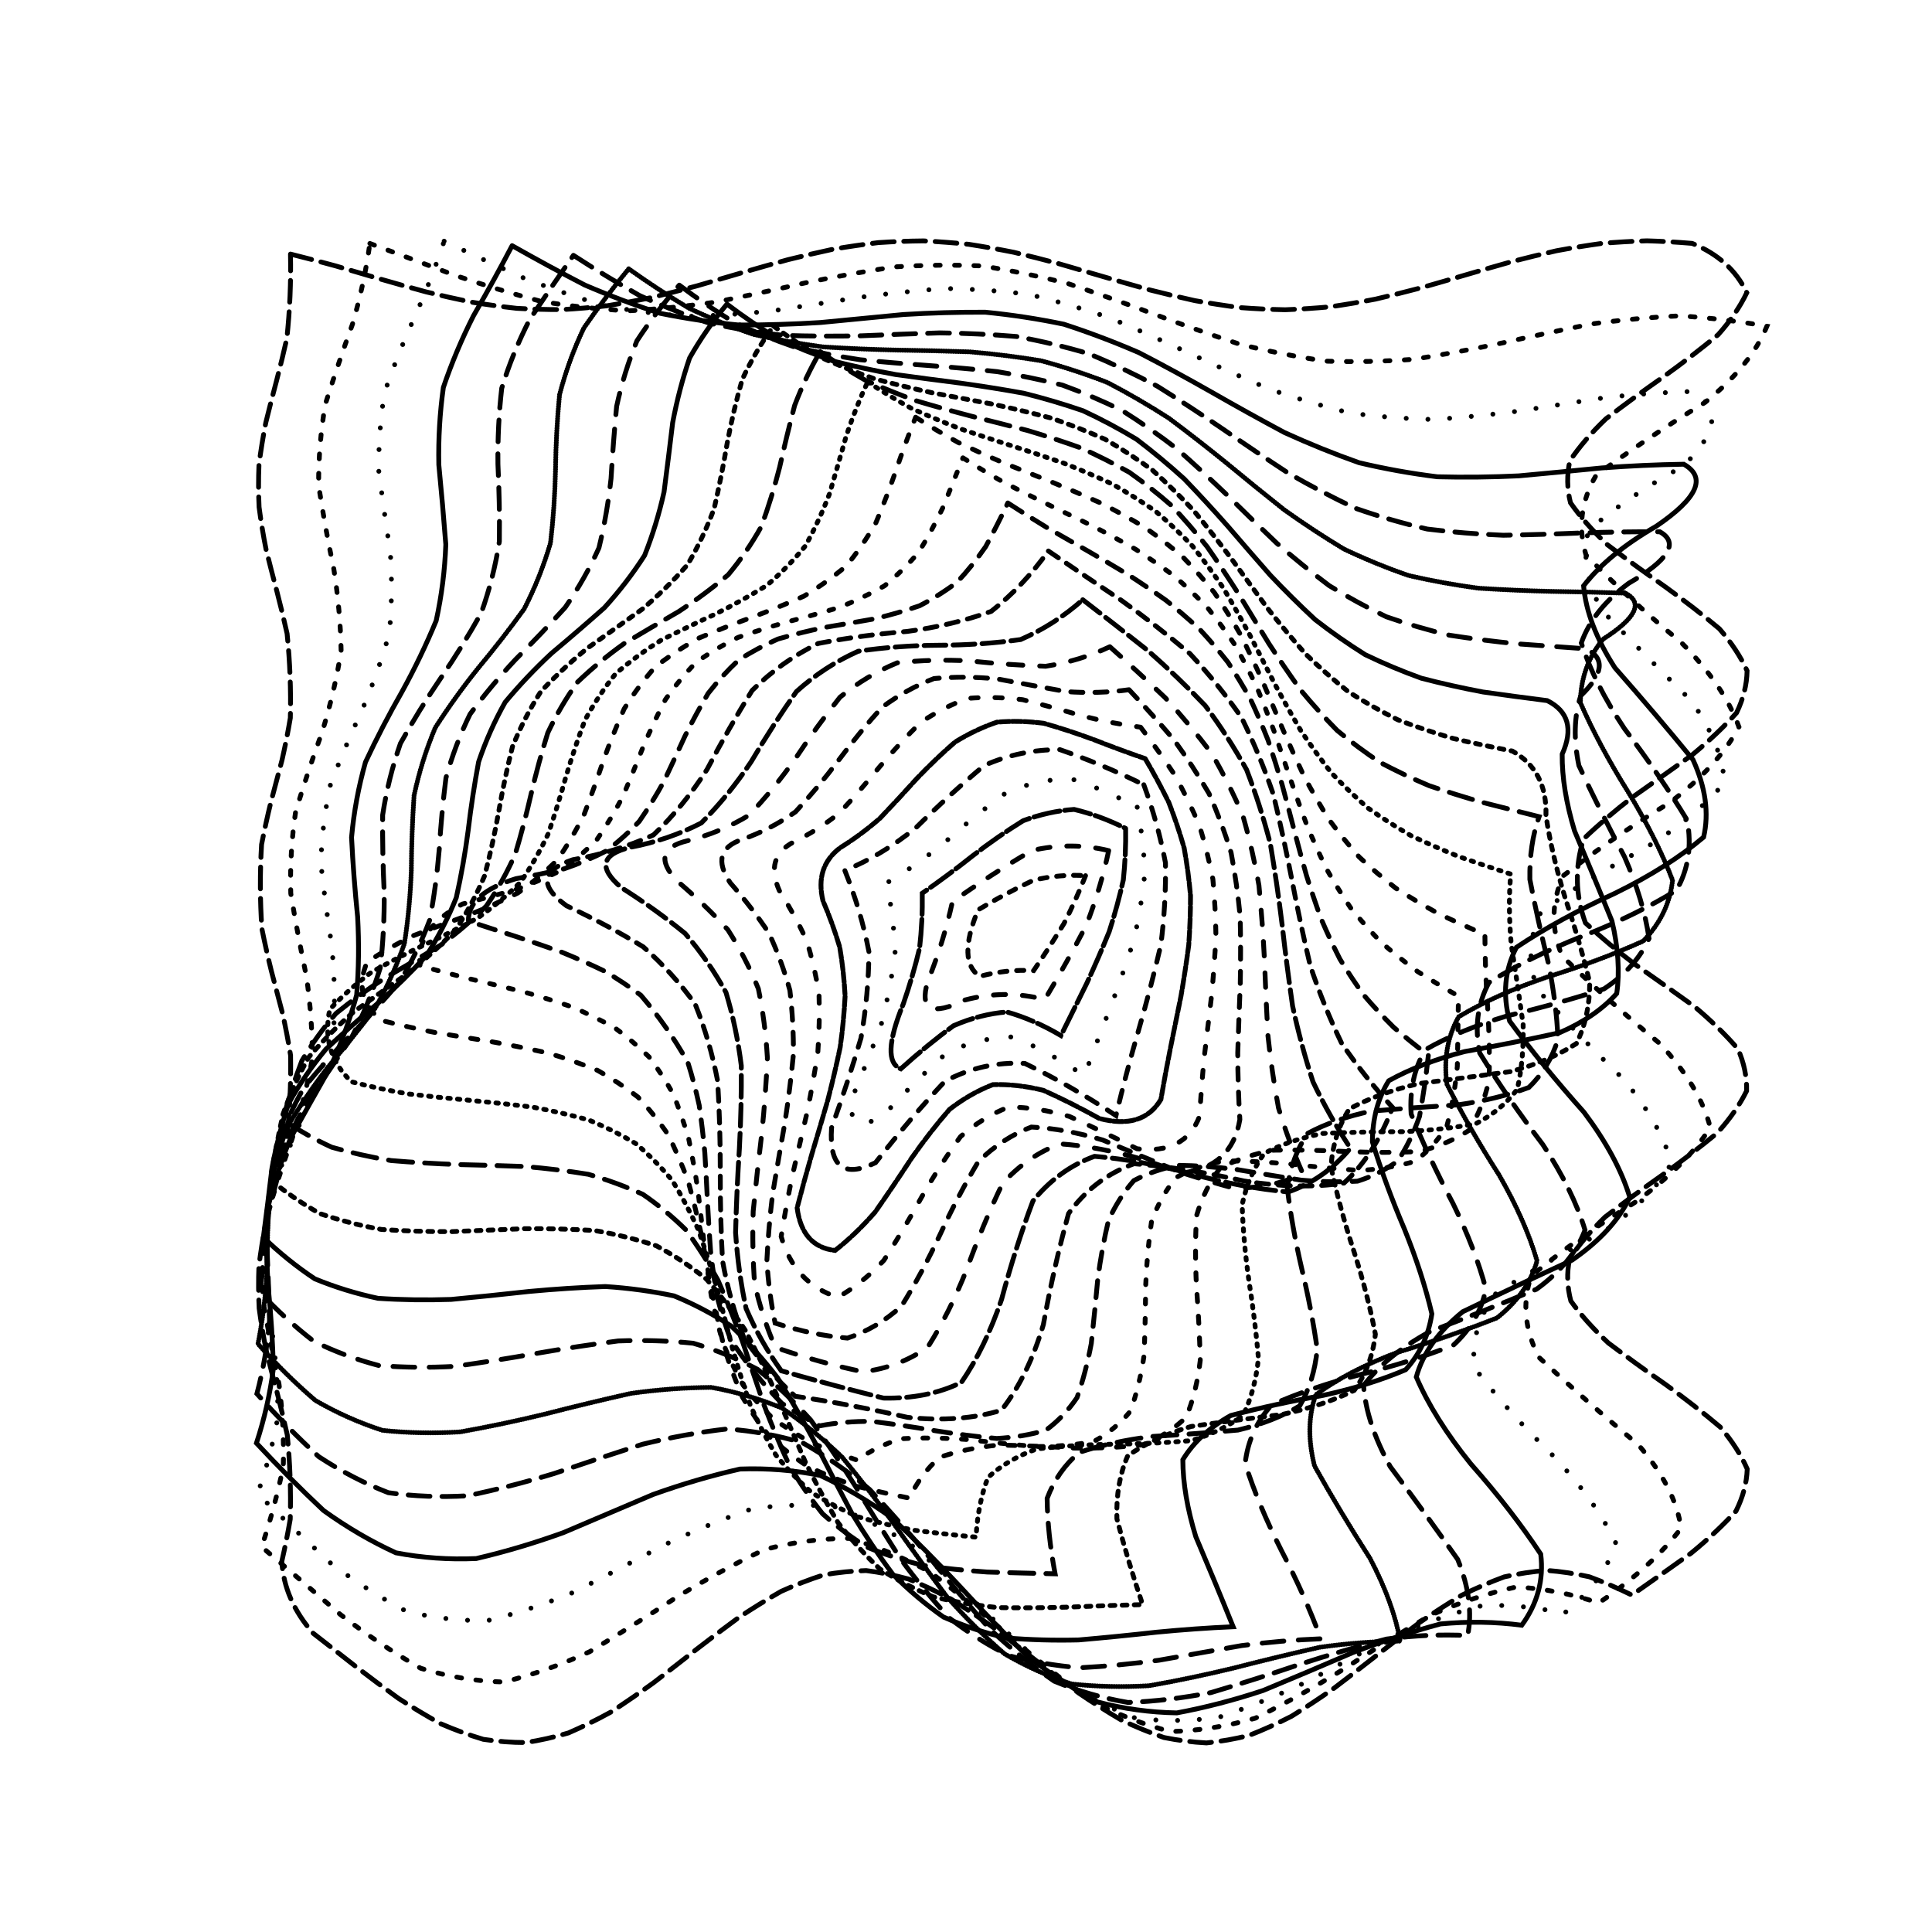 <svg xmlns="http://www.w3.org/2000/svg" version="1.1" xmlns:xlink="http://www.w3.org/1999/xlink" xmlns:svgjs="http://svgjs.dev/svgjs" viewBox="0 0 800 800"><defs><linearGradient x1="50%" y1="0%" x2="50%" y2="100%" id="ccchaos-grad"><stop stop-color="hsl(173.4, 100%, 42%)" stop-opacity="1" offset="0%"></stop><stop stop-color="hsl(173.4, 10%, 42%)" stop-opacity="1" offset="100%"></stop></linearGradient></defs><g stroke-width="2" stroke="url(#ccchaos-grad)" fill="none" stroke-linecap="round"><path d="M120.28 105.21Q129.64 107.54 139.01 110.12 148.37 112.85 157.73 115.62 167.09 118.32 176.45 120.87 185.81 123.16 195.17 125.1 204.54 126.62 213.9 127.67 223.26 128.2 232.62 128.2 241.98 127.67 251.34 126.62 260.7 125.09 270.06 123.15 279.43 120.86 288.79 118.32 298.15 115.61 307.51 112.84 316.87 110.12 326.23 107.54 335.59 105.2 344.96 103.19 354.32 101.6 363.68 100.46 373.04 99.84 382.4 99.75 391.76 100.2 401.12 101.16 410.48 102.61 419.85 104.48 429.21 106.72 438.57 109.23 447.93 111.91 457.29 114.68 466.65 117.42 476.01 120.03 485.38 122.42 494.74 124.48 504.1 126.16 513.46 127.37 522.82 128.08 532.18 128.26 541.54 127.91 550.9 127.03 560.27 125.66 569.63 123.85 578.99 121.67 588.35 119.2 597.71 116.54 607.07 113.78 616.43 111.03 625.79 108.39 635.16 105.96 644.52 103.83 653.88 102.09 663.24 100.79 672.6 99.99 681.96 99.72 691.32 99.99 700.69 100.78 716.72 107.29 723.31 121.2 719.18 129.9 711.44 138.6 700.95 147.3 688.83 155.99 676.4 164.69 665.01 173.39 655.9 182.09 650.06 190.79 648.12 199.49 650.3 208.18 656.34 216.88 665.61 225.58 677.09 234.28 689.54 242.98 701.6 251.68 711.97 260.37 719.52 269.07 723.43 277.77 723.27 286.47 719.07 295.17 711.27 303.87 700.73 312.56 688.59 321.26 676.17 329.96 664.82 338.66 655.76 347.36 650.18 364.75 656.49 382.15 665.81 390.85 677.32 399.55 689.77 408.24 701.81 416.94 712.14 425.64 719.63 434.34 723.46 443.04 723.23 451.74 718.95 460.43 711.1 469.13 700.52 477.83 688.36 486.53 675.95 495.23 664.63 503.93 655.62 512.62 649.92 521.32 648.13 530.02 650.46 538.72 656.64 547.42 666.01 556.12 677.55 564.81 690 573.51 702.03 582.21 712.31 590.91 719.73 599.61 723.49 608.3 723.18 617 718.84 625.7 710.92 634.4 700.3 643.1 688.13 651.8 675.72 660.49 666.92 656.14 658.11 652.92 649.3 650.93 640.49 650.27 631.69 650.95 622.88 652.95 614.07 656.19 605.27 660.56 596.46 665.88 587.65 671.96 578.84 678.57 570.04 685.45 561.23 692.36 552.42 699.03 543.61 705.21 534.81 710.66 526 715.18 517.19 718.61 508.39 720.81 499.58 721.7 490.77 721.25 481.96 719.47 473.16 716.43 464.35 712.24 455.54 707.07 446.74 701.1 437.93 694.57 429.12 687.71 420.31 680.79 411.51 674.06 402.7 667.79 393.89 662.19 385.09 657.5 376.28 653.87 367.47 651.46 358.66 650.34 349.86 650.57 341.05 652.13 332.24 654.96 323.43 658.96 314.63 663.98 305.82 669.83 297.01 676.29 288.21 683.11 279.4 690.04 270.59 696.81 261.78 703.18 252.98 708.91 244.17 713.77 235.36 717.58 226.56 720.21 217.75 721.55 208.94 721.55 200.13 720.22 191.33 717.59 182.52 713.78 173.71 708.92 164.91 703.2 156.1 696.83 147.29 690.05 138.48 683.12 129.68 676.3 117.63 662.56 116.69 646.54 118.69 637.8 120.18 629.07 120.67 611.61 118.95 594.15 117.01 585.42 114.75 576.69 112.41 567.96 110.23 559.22 108.47 550.49 107.31 541.76 106.87 533.03 107.21 524.3 108.28 515.57 109.97 506.84 112.1 498.11 114.44 489.37 116.73 480.64 118.72 471.91 120.62 454.45 120.32 436.99 118.92 428.26 116.97 419.53 114.71 410.79 112.36 402.06 110.2 393.33 108.44 384.6 107.26 367.14 108.31 349.68 110.01 340.95 112.15 332.21 114.48 323.48 116.77 314.75 118.75 306.02 120.22 297.29 120.66 279.83 118.88 262.37 116.93 253.63 114.66 244.9 112.32 236.17 110.16 227.44 108.41 218.71 107.28 209.98 106.87 201.25 107.23 192.52 108.33 183.79 110.05 175.05 112.19 166.32 114.53 157.59 116.81 148.86 118.78 140.13 120.64 122.67 120.28 105.21" stroke-dasharray="9 4" transform="rotate(0, 400, 400)" opacity="0.05"></path><path d="M132.69 118.95Q150.8 124.25 168.9 129.66 187.01 134.42 205.12 137.88 223.23 139.56 241.34 139.24 259.44 136.94 277.55 133 295.66 127.96 313.77 122.5 331.88 117.39 349.99 113.33 368.09 110.88 386.2 110.37 404.31 111.89 422.42 115.21 440.53 119.88 458.63 125.26 476.74 130.6 494.85 135.17 512.96 138.33 531.07 139.66 549.18 138.96 567.28 136.33 585.39 132.14 603.5 126.96 621.61 121.51 639.72 116.55 657.82 112.74 675.93 110.63 694.04 110.5 712.15 112.37 706.7 129.01 688.84 145.64 665.55 162.27 645.96 178.91 637.75 195.54 644.12 212.17 662.59 228.81 685.92 245.44 704.97 262.08 712.28 278.71 704.98 295.34 685.94 311.98 662.61 328.61 644.13 345.24 637.75 361.88 645.95 378.51 665.53 395.14 688.82 411.78 706.7 428.41 712.15 445.04 703.05 461.68 682.96 478.31 659.75 494.95 642.51 511.58 638 528.21 647.98 544.85 668.54 561.48 691.63 578.11 708.21 594.75 711.77 611.38 700.93 628.01 679.93 644.65 662.62 640.15 645.31 640.46 628 645.54 610.69 654.68 593.38 666.62 576.07 679.72 558.76 692.17 541.45 702.25 524.14 708.56 506.83 710.25 489.52 707.07 472.21 699.46 454.9 688.48 437.59 675.64 420.28 662.7 402.97 651.47 385.66 643.48 368.35 639.84 351.04 641.05 333.73 646.95 316.42 656.71 299.11 669 281.8 682.12 264.49 694.25 247.18 703.72 229.88 709.24 212.57 710.02 195.26 705.98 177.95 697.66 160.64 686.21 143.33 673.21 126.02 660.46 130.36 643.54 132.61 626.62 131.87 609.69 128.44 592.77 123.66 575.85 119.4 558.93 117.34 542.01 118.27 525.08 121.84 508.16 126.64 491.24 130.8 474.32 132.69 457.39 131.56 440.47 127.86 423.55 123.04 406.63 118.98 389.71 117.28 372.78 118.6 355.86 122.43 338.94 127.26 322.02 131.2 305.09 132.71 288.17 131.2 271.25 127.26 254.33 122.43 237.41 118.6 220.48 117.28 203.56 118.98 186.64 123.04 169.72 127.86 152.79 131.56 135.87 132.69 118.95" stroke-dasharray="2 6" transform="rotate(4.04, 400, 400)" opacity="0.09"></path><path d="M143.87 133.22Q161.21 138.6 178.55 143.66 195.89 147.74 213.23 150.32 230.57 151.08 247.91 149.92 265.25 146.99 282.6 142.66 299.94 137.48 317.28 132.11 334.62 127.23 351.96 123.47 369.3 121.31 386.64 121.01 403.98 122.62 421.32 125.94 438.66 130.53 456 135.82 473.34 141.13 490.68 145.79 508.02 149.2 525.36 150.93 542.7 150.76 560.04 148.71 577.38 145.04 594.73 140.22 612.07 134.86 629.41 129.65 646.75 125.24 664.09 122.21 683.59 129.2 664.87 153.38 643.67 169.28 629.82 185.19 628.34 201.1 639.77 217.01 659.97 232.92 681.62 248.83 696.89 264.73 700.26 280.64 690.5 296.55 671.14 312.46 649.2 328.37 632.61 344.28 627.39 360.19 635.41 376.09 653.78 392 675.85 407.91 693.63 423.82 700.68 439.73 694.45 455.64 677.2 471.54 655.17 487.45 636.33 503.36 627.51 519.27 631.9 535.18 647.9 551.09 669.73 567 689.49 582.9 700.01 598.81 697.5 614.72 682.86 630.63 665.91 629.16 648.95 632.13 632 639.15 615.04 649.33 598.08 661.38 581.13 673.77 564.17 684.91 547.21 693.38 530.26 698.12 513.3 698.51 496.35 694.51 479.39 686.63 462.43 675.86 445.48 663.59 428.52 651.36 411.57 640.74 394.61 633.09 377.65 629.36 360.7 630.05 343.74 635.06 326.79 643.75 309.83 655.01 292.87 667.42 275.92 679.4 258.96 689.41 242.01 696.19 225.05 698.87 208.09 697.11 191.14 691.14 174.18 681.71 157.22 670.02 140.27 657.57 143.58 641.19 144.15 624.8 141.77 608.41 137.29 592.03 132.35 575.64 128.72 559.26 127.73 542.87 129.73 526.48 134 510.1 138.99 493.71 142.89 477.33 144.3 460.94 142.71 444.55 138.68 428.17 133.68 411.78 129.52 395.39 127.7 379.01 128.89 362.62 132.64 346.24 137.61 329.85 142 313.46 144.21 297.08 143.45 280.69 139.99 264.31 135.08 247.92 130.51 231.53 127.92 215.15 128.25 198.76 131.39 182.37 136.19 165.99 140.92 149.6 143.87 133.22" stroke-dasharray="0 9" transform="rotate(8.08, 400, 400)" opacity="0.13"></path><path d="M153.62 147.83Q170.06 153 186.51 157.47 202.95 160.71 219.39 162.35 235.84 162.19 252.28 160.25 268.73 156.76 285.17 152.13 301.62 146.9 318.06 141.68 334.51 137.08 350.95 133.64 367.4 131.76 383.84 131.67 400.29 133.37 416.73 136.66 433.18 141.16 449.62 146.35 466.06 151.61 482.51 156.33 498.95 159.96 515.4 162.07 531.84 162.42 548.29 160.96 564.73 157.87 581.18 153.51 597.62 148.38 614.07 143.09 630.51 138.26 646.96 134.45 662.72 139.42 641.21 161.95 624.31 177.17 616.98 192.39 621.64 207.61 636.76 222.83 657.29 238.05 676.38 253.27 687.68 268.49 687.42 283.71 675.69 298.94 656.39 314.16 635.96 329.38 621.21 344.6 617.05 359.82 624.87 375.04 642.07 390.26 662.91 405.48 680.44 420.7 688.83 435.92 685.27 451.14 670.96 466.36 650.66 481.58 631.14 496.8 618.9 512.02 618.03 527.24 628.81 542.46 647.65 557.68 668.28 572.9 683.81 588.13 689.07 603.35 682.31 618.57 665.8 619.9 649.3 625.11 632.8 633.58 616.3 644.32 599.79 656.08 583.29 667.47 566.79 677.17 550.29 684.05 533.78 687.29 517.28 686.52 500.78 681.82 484.28 673.75 467.77 663.26 451.27 651.56 434.77 640.03 418.26 630.02 401.76 622.7 385.26 618.92 368.76 619.13 352.25 623.3 335.75 630.94 319.25 641.17 302.75 652.78 286.24 664.42 269.74 674.71 253.24 682.47 236.74 686.78 220.23 687.14 203.73 683.5 187.23 676.29 170.73 666.36 154.22 654.86 155.89 639.01 154.59 623.17 150.76 607.32 145.68 591.48 141.03 575.64 138.37 559.79 138.59 543.95 141.6 528.1 146.42 512.26 151.42 496.41 154.95 480.57 155.83 464.72 153.76 448.88 149.44 433.03 144.3 417.19 140.06 401.35 138.13 385.5 139.16 369.66 142.79 353.81 147.83 337.97 152.59 322.12 155.48 306.28 155.55 290.43 152.76 274.59 148.05 258.74 142.99 242.9 139.26 227.06 138.11 211.21 139.92 195.37 144.09 179.52 149.22 163.68 153.62 147.83" stroke-dasharray="3 0" transform="rotate(12.12, 400, 400)" opacity="0.16"></path><path d="M161.96 162.6Q177.43 167.27 192.89 170.96 208.36 173.25 223.82 173.91 239.29 172.86 254.75 170.22 270.22 166.27 285.68 161.44 301.15 156.23 316.61 151.22 332.08 146.93 347.54 143.82 363.01 142.24 378.47 142.34 393.94 144.12 409.4 147.39 424.87 151.79 440.33 156.86 455.8 162.05 471.26 166.8 486.73 170.62 502.19 173.08 517.66 173.92 533.12 173.06 548.59 170.58 564.05 166.76 579.52 161.99 594.98 156.8 610.45 151.74 625.91 147.34 639.4 150.49 619.42 171.46 608.31 186.03 607.49 200.6 617.23 215.16 634.53 229.73 654.12 244.3 670 258.87 677.32 273.43 673.84 288 660.63 302.57 641.72 317.13 622.9 331.7 609.91 346.27 606.73 360.83 614.33 375.4 630.39 389.97 649.99 404.54 667.15 419.1 676.62 433.67 675.51 448.24 664.15 462.8 646.01 477.37 626.65 491.94 611.98 506.51 606.49 521.07 611.85 535.64 626.42 550.21 645.75 564.77 663.94 579.34 675.42 593.91 676.68 608.47 660.76 612.25 644.84 619.21 628.92 628.61 613 639.44 597.08 650.55 581.16 660.75 565.24 668.93 549.33 674.23 533.41 676.07 517.49 674.26 501.57 669 485.65 660.84 469.73 650.67 453.81 639.56 437.89 628.72 421.97 619.29 406.05 612.3 390.13 608.5 374.22 608.28 358.3 611.67 342.38 618.31 326.46 627.49 310.54 638.23 294.62 649.36 278.7 659.71 262.78 668.16 246.86 673.81 230.94 676.05 215.02 674.64 199.11 669.73 183.19 661.85 167.27 651.84 166.93 636.55 163.86 621.27 159 605.98 153.83 590.69 149.93 575.4 148.5 560.11 149.97 544.82 153.89 529.53 159.07 514.24 163.92 498.95 166.95 483.66 167.25 468.38 164.72 453.09 160.13 437.8 154.89 422.51 150.6 407.22 148.57 391.93 149.42 376.64 152.89 361.35 157.92 346.06 162.98 330.78 166.51 315.49 167.44 300.2 165.48 284.91 161.24 269.62 156 254.33 151.37 239.04 148.77 223.75 148.99 208.46 151.96 193.18 156.78 177.89 161.96 162.6" stroke-dasharray="9 5" transform="rotate(16.16, 400, 400)" opacity="0.20"></path><path d="M169.24 177.29Q183.69 181.23 198.15 183.97 212.6 185.26 227.06 184.95 241.52 183.08 255.97 179.84 270.43 175.54 284.88 170.6 299.34 165.5 313.8 160.75 328.25 156.79 342.71 154.04 357.17 152.74 371.62 153.03 386.08 154.88 400.53 158.11 414.99 162.4 429.45 167.34 443.9 172.44 458.36 177.2 472.81 181.16 487.27 183.93 501.73 185.25 516.18 184.97 530.64 183.13 545.09 179.92 559.55 175.63 574.01 170.7 588.46 165.6 602.92 160.83 615.65 162.44 600.79 181.96 596.08 195.91 601.12 209.85 614.5 223.79 632.49 237.73 650.06 251.68 662.3 265.62 665.81 279.56 659.6 293.51 645.4 307.45 627.18 321.39 610.02 335.34 598.72 349.28 596.43 363.22 603.79 377.17 618.75 391.11 637.12 405.05 653.78 418.99 664.08 432.94 665.15 446.88 656.68 460.82 641.04 474.77 622.59 488.71 606.49 502.65 597.24 516.6 597.4 530.54 606.95 544.48 623.21 558.43 641.64 572.37 657.1 586.31 665.27 600.26 650.07 605.99 634.87 614.17 619.67 624 604.48 634.5 589.28 644.67 574.08 653.5 558.88 660.13 543.68 663.91 528.48 664.48 513.28 661.78 498.08 656.07 482.88 647.91 467.68 638.09 452.48 627.59 437.28 617.41 422.08 608.57 406.88 601.91 391.68 598.1 376.49 597.5 361.29 600.17 346.09 605.86 330.89 614 315.69 623.8 300.49 634.3 285.29 644.48 270.09 653.35 254.89 660.03 239.69 663.87 224.49 664.5 209.29 661.86 194.09 656.2 178.89 648.08 176.53 633.37 172.07 618.66 166.75 603.94 162.05 589.23 159.29 574.52 159.25 559.81 161.92 545.09 166.57 530.38 171.89 515.67 176.41 500.96 178.86 486.24 178.55 471.53 175.58 456.82 170.76 442.11 165.46 427.4 161.14 412.68 159.01 397.97 159.68 383.26 162.94 368.55 167.89 353.83 173.15 339.12 177.25 324.41 179.05 309.7 178.04 294.99 174.5 280.27 169.43 265.56 164.23 250.85 160.37 236.14 158.91 221.42 160.27 206.71 164.07 192 169.24 177.29" stroke-dasharray="0 1" transform="rotate(20.2, 400, 400)" opacity="0.24"></path><path d="M176 191.67Q189.47 194.69 202.95 196.41 216.42 196.67 229.89 195.45 243.37 192.86 256.84 189.13 270.32 184.59 283.79 179.64 297.26 174.72 310.74 170.28 324.21 166.69 337.68 164.28 351.16 163.27 364.63 163.74 378.1 165.65 391.58 168.84 405.05 173.01 418.52 177.8 432 182.79 445.47 187.53 458.94 191.6 472.42 194.64 485.89 196.39 499.36 196.68 512.84 195.49 526.31 192.92 539.78 189.21 553.26 184.68 566.73 179.74 580.21 174.82 593.47 175.23 586.16 193.44 587.64 206.78 597.33 220.12 612.78 233.46 630.05 246.81 644.78 260.15 653.21 273.49 653.22 286.83 644.79 300.17 630.07 313.52 612.79 326.86 597.34 340.2 587.64 353.54 586.16 366.89 593.25 380.23 607.14 393.57 624.29 406.91 640.35 420.26 651.24 433.6 654.2 446.94 648.49 460.28 635.54 473.62 618.65 486.97 602.09 500.31 590.09 513.65 585.67 526.99 589.96 540.34 601.88 553.68 618.39 567.02 635.31 580.36 648.34 593.71 633.98 600.87 619.62 609.72 605.26 619.49 590.9 629.3 576.54 638.29 562.18 645.66 547.82 650.74 533.46 653.11 519.1 652.53 504.74 649.07 490.38 643.03 476.02 634.95 461.66 625.54 447.3 615.64 432.94 606.13 418.58 597.84 404.22 591.52 389.86 587.73 375.5 586.8 361.14 588.81 346.78 593.58 332.42 600.7 318.06 609.53 303.69 619.29 289.33 629.11 274.97 638.12 260.61 645.53 246.25 650.67 231.89 653.09 217.53 652.57 203.17 649.17 188.81 643.18 184.76 629.07 179.5 614.96 174.36 600.85 170.66 586.74 169.32 572.63 170.69 558.52 174.43 544.41 179.58 530.3 184.83 516.19 188.86 502.08 190.63 487.97 189.71 473.86 186.32 459.75 181.33 445.64 176 431.53 171.68 417.42 169.47 403.31 169.93 389.21 172.95 375.1 177.76 360.99 183.13 346.88 187.71 332.77 190.33 318.66 190.33 304.55 187.7 290.44 183.12 276.33 177.75 262.22 172.95 248.11 169.93 234 169.47 219.89 171.68 205.78 176 191.67" stroke-dasharray="9 6" transform="rotate(24.24, 400, 400)" opacity="0.28"></path><path d="M182.98 205.53Q195.55 207.51 208.11 208.16 220.67 207.43 233.24 205.39 245.8 202.2 258.36 198.11 270.93 193.44 283.49 188.59 296.05 183.92 308.62 179.83 321.18 176.62 333.74 174.57 346.31 173.83 358.87 174.47 371.43 176.43 384 179.56 396.56 183.6 409.12 188.24 421.69 193.1 434.25 197.78 446.81 201.93 459.38 205.2 471.94 207.33 484.5 208.15 497.07 207.6 509.63 205.72 522.19 202.66 534.76 198.66 547.32 194.05 559.88 189.2 574.59 188.77 575.85 205.81 582.58 218.57 595.38 231.33 611.3 244.09 626.69 256.84 638.02 269.6 642.68 282.36 639.62 295.12 629.53 307.87 614.72 320.63 598.6 333.39 584.87 346.14 576.67 358.9 575.89 371.66 582.71 384.42 595.57 397.17 611.5 409.93 626.86 422.69 638.12 435.45 642.69 448.2 639.53 460.96 629.36 473.72 614.51 486.47 598.4 499.23 584.72 511.99 576.61 524.75 575.93 537.5 582.85 550.26 595.76 563.02 611.71 575.78 627.04 588.53 613.6 596.55 600.16 605.56 586.73 614.85 573.29 623.66 559.85 631.31 546.41 637.16 532.97 640.76 519.54 641.82 506.1 640.25 492.66 636.17 479.22 629.92 465.78 621.99 452.34 613.02 438.91 603.72 425.47 594.86 412.03 587.12 398.59 581.13 385.15 577.38 371.72 576.16 358.28 577.57 344.84 581.49 331.4 587.62 317.96 595.46 304.53 604.39 291.09 613.68 277.65 622.6 264.21 630.43 250.77 636.54 237.34 640.45 223.9 641.83 210.46 640.59 197.02 636.81 191.9 623.34 186.57 609.86 182.26 596.38 179.95 582.9 180.18 569.43 182.89 555.95 187.46 542.47 192.84 528.99 197.8 515.52 201.19 502.04 202.25 488.56 200.72 475.08 196.96 461.61 191.83 448.13 186.51 434.65 182.22 421.17 179.94 407.7 180.2 394.22 182.94 380.74 187.52 367.26 192.91 353.79 197.85 340.31 201.22 326.83 202.25 313.35 200.69 299.88 196.9 286.4 191.76 272.92 186.45 259.44 182.17 245.97 179.93 232.49 180.22 219.01 182.98 205.53" stroke-dasharray="7 0" transform="rotate(28.28, 400, 400)" opacity="0.32"></path><path d="M190.95 218.67Q202.71 219.55 214.46 219.16 226.22 217.54 237.97 214.79 249.73 211.13 261.48 206.81 273.24 202.15 284.99 197.47 296.75 193.12 308.51 189.41 320.26 186.6 332.02 184.9 343.77 184.43 355.53 185.22 367.28 187.22 379.04 190.29 390.79 194.19 402.55 198.66 414.3 203.36 426.06 207.97 437.82 212.15 449.57 215.6 461.33 218.07 473.08 219.38 484.84 219.44 496.59 218.25 508.35 215.89 520.1 212.53 531.86 208.41 543.61 203.83 560.17 202.95 569.64 218.97 580.16 231.15 594.36 243.33 609.31 255.51 621.92 267.69 629.6 279.87 630.75 292.05 625.14 304.23 613.93 316.41 599.43 328.59 584.63 340.77 572.59 352.95 565.79 365.13 565.65 377.31 572.18 389.49 584.03 401.67 598.77 413.85 613.35 426.03 624.76 438.21 630.65 450.39 629.79 462.57 622.37 474.75 609.92 486.93 595.01 499.11 580.71 511.29 569.98 523.47 565.04 535.65 566.89 547.83 575.17 560.01 588.16 572.19 603.18 584.37 590.7 592.68 578.22 601.37 565.74 609.82 553.26 617.42 540.78 623.62 528.3 627.98 515.82 630.18 503.35 630.07 490.87 627.64 478.39 623.09 465.91 616.73 453.43 609.02 440.95 600.52 428.47 591.84 415.99 583.6 403.51 576.39 391.03 570.74 378.55 567.05 366.08 565.59 353.6 566.46 341.12 569.59 328.64 574.77 316.16 581.62 303.68 589.65 291.2 598.28 278.72 606.89 266.24 614.85 253.76 621.61 241.29 626.67 228.81 629.66 216.33 630.38 203.85 628.76 198.48 615.95 193.83 603.13 190.87 590.32 190.2 577.5 191.97 564.69 195.81 551.87 200.93 539.06 206.26 526.24 210.72 513.42 213.37 500.61 213.68 487.79 211.57 474.98 207.49 462.16 202.27 449.35 197 436.53 192.76 423.72 190.42 410.9 190.47 398.09 192.91 385.27 197.21 372.46 202.51 359.64 207.7 346.83 211.71 334.01 213.71 321.19 213.3 308.38 210.56 295.56 206.04 282.75 200.69 269.93 195.61 257.12 191.85 244.3 190.18 231.49 190.95 218.67" stroke-dasharray="2 3" transform="rotate(32.32, 400, 400)" opacity="0.35"></path><path d="M200.55 230.92Q211.61 230.72 222.67 229.37 233.73 226.98 244.79 223.69 255.85 219.71 266.91 215.3 277.97 210.74 289.03 206.33 300.09 202.34 311.15 199.04 322.21 196.64 333.27 195.28 344.33 195.06 355.39 196 366.45 198.02 377.51 201.01 388.57 204.77 399.63 209.05 410.69 213.59 421.75 218.09 432.81 222.26 443.87 225.84 454.93 228.59 465.99 230.34 477.05 230.98 488.11 230.46 499.17 228.82 510.22 226.17 521.28 222.67 532.34 218.54 543.4 214.07 554.46 209.52 557.94 221.12 566.78 232.72 579.34 244.33 593.32 255.93 606.13 267.53 615.41 279.14 619.45 290.74 617.5 302.34 609.93 313.94 598.12 325.55 584.26 337.15 570.91 348.75 560.52 360.35 555.02 371.96 555.41 383.56 561.64 395.16 572.54 406.77 586.1 418.37 599.83 429.97 611.2 441.57 618.1 453.18 619.26 464.78 614.47 476.38 604.61 487.99 591.5 499.59 577.56 511.19 565.36 522.79 557.16 534.4 554.45 546 557.75 557.6 566.44 569.2 578.93 580.81 567.4 588.9 555.87 596.87 544.33 604.21 532.8 610.44 521.27 615.17 509.74 618.08 498.21 619 486.67 617.87 475.14 614.75 463.61 609.85 452.08 603.49 440.55 596.06 429.02 588.05 417.48 579.98 405.95 572.35 394.42 565.67 382.89 560.35 371.36 556.75 359.82 555.08 348.29 555.47 336.76 557.88 325.23 562.16 313.7 568.03 302.16 575.13 290.63 582.98 279.1 591.09 267.57 598.94 256.04 606.02 244.51 611.88 232.97 616.14 221.44 618.53 209.91 618.9 205.14 606.78 201.81 594.65 200.55 582.53 201.58 570.4 204.72 558.28 209.39 546.15 214.72 534.03 219.73 521.91 223.5 509.78 225.33 497.66 224.89 485.53 222.25 473.41 217.91 461.28 212.65 449.16 207.47 437.04 203.3 424.91 200.92 412.79 200.77 400.66 202.87 388.54 206.84 376.41 211.95 364.29 217.25 352.17 221.76 340.04 224.66 327.92 225.41 315.79 223.86 303.67 220.31 291.54 215.41 279.42 210.07 267.3 205.26 255.17 201.88 243.05 200.55 230.92" stroke-dasharray="10 5" transform="rotate(36.36, 400, 400)" opacity="0.39"></path><path d="M212.21 242.17Q222.68 240.97 233.14 238.8 243.61 235.8 254.07 232.12 264.54 227.97 275 223.61 285.47 219.26 295.94 215.18 306.4 211.61 316.87 208.74 327.33 206.74 337.8 205.72 348.26 205.74 358.73 206.8 369.19 208.84 379.66 211.74 390.13 215.34 400.59 219.43 411.06 223.78 421.52 228.14 431.99 232.27 442.45 235.93 452.92 238.91 463.39 241.04 473.85 242.19 484.32 242.32 494.78 241.4 505.25 239.49 515.71 236.7 526.18 233.18 536.65 229.15 547.11 224.82 554.9 235.83 566.13 246.85 578.99 257.87 591.35 268.89 601.2 279.91 606.92 290.93 607.58 301.94 603.07 312.96 594.13 323.98 582.22 335 569.29 346.02 557.46 357.04 548.66 368.06 544.34 379.07 545.19 390.09 551.1 401.11 561.07 412.13 573.49 423.15 586.32 434.17 597.46 445.18 605.09 456.2 607.95 467.22 605.58 478.24 598.37 489.26 587.49 500.28 574.74 511.29 562.19 522.31 551.9 533.33 545.55 544.35 544.19 555.37 548.03 566.39 556.45 577.4 545.82 584.84 535.18 591.78 524.54 597.81 513.9 602.61 503.26 605.88 492.62 607.46 481.99 607.25 471.35 605.26 460.71 601.6 450.07 596.49 439.43 590.21 428.79 583.12 418.15 575.62 407.52 568.15 396.88 561.12 386.24 554.94 375.6 549.96 364.96 546.46 354.32 544.64 343.68 544.6 333.05 546.35 322.41 549.79 311.77 554.72 301.13 560.86 290.49 567.86 279.85 575.33 269.22 582.83 258.58 589.94 247.94 596.26 237.3 601.43 219.62 600.47 211.02 584.39 211.57 572.98 214.16 561.58 218.36 550.17 223.48 538.76 228.69 527.35 233.12 515.95 236.07 504.54 237.03 493.13 235.86 481.72 232.75 470.32 228.21 458.91 222.97 447.5 217.91 436.09 213.84 424.69 211.43 413.28 211.08 401.87 212.84 390.46 216.43 379.06 221.26 367.65 226.53 356.24 231.39 344.83 235.04 333.43 236.88 322.02 236.61 310.61 234.28 299.21 230.26 287.8 225.22 276.39 219.97 264.98 215.39 253.58 212.21 242.17" stroke-dasharray="1 3" transform="rotate(40.4, 400, 400)" opacity="0.43"></path><path d="M226 252.35Q235.94 250.3 245.89 247.49 255.84 244.05 265.78 240.15 275.73 236 285.68 231.8 295.62 227.76 305.57 224.08 315.51 220.95 325.46 218.52 335.41 216.91 345.35 216.21 355.3 216.45 365.25 217.62 375.19 219.66 385.14 222.46 395.09 225.89 405.03 229.78 414.98 233.93 424.93 238.13 434.87 242.18 444.82 245.86 454.77 249.01 464.71 251.45 474.66 253.06 484.61 253.78 494.55 253.55 504.5 252.39 514.45 250.37 524.39 247.57 534.34 244.15 544.29 240.26 554.56 250.68 566.34 261.1 577.92 271.52 587.64 281.94 594.1 292.37 596.36 302.79 594.11 313.21 587.65 323.63 577.93 334.05 566.35 344.47 554.57 354.89 544.3 365.31 537 375.73 533.74 386.15 534.99 396.57 540.56 406.99 549.65 417.41 560.95 427.84 572.84 438.26 583.59 448.68 591.67 459.1 595.9 469.52 595.68 479.94 591.03 490.36 582.64 500.78 571.7 511.2 559.79 521.62 548.64 532.04 539.84 542.46 534.67 552.88 533.87 563.31 537.55 573.73 527.72 580.16 517.9 585.84 508.07 590.48 498.24 593.84 488.41 595.75 478.59 596.13 468.76 594.95 458.93 592.27 449.1 588.22 439.28 583.01 429.45 576.9 419.62 570.2 409.79 563.23 399.96 556.35 390.14 549.91 380.31 544.22 370.48 539.57 360.65 536.19 350.83 534.25 341 533.85 331.17 535.02 321.34 537.68 311.52 541.71 301.69 546.9 291.86 553 282.03 559.7 272.21 566.66 262.38 573.55 252.55 580 242.72 585.7 227.18 586.73 221.82 572.43 224.06 561.76 227.89 551.09 232.73 540.42 237.91 529.75 242.66 519.08 246.31 508.41 248.33 497.74 248.42 487.07 246.59 476.4 243.08 465.73 238.4 455.07 233.24 444.4 228.33 433.73 224.38 423.06 221.96 412.39 221.41 401.72 222.83 391.05 226 380.38 230.47 369.71 235.58 359.04 240.62 348.37 244.84 337.7 247.65 327.03 248.63 316.36 247.64 305.7 244.84 295.03 240.61 284.36 235.58 273.69 230.46 263.02 226 252.35" stroke-dasharray="3 6" transform="rotate(44.44, 400, 400)" opacity="0.47"></path><path d="M241.61 261.47Q251.07 258.76 260.54 255.5 270 251.82 279.47 247.88 288.93 243.87 298.4 239.95 307.86 236.29 317.33 233.05 326.8 230.38 336.26 228.39 345.73 227.17 355.19 226.77 364.66 227.21 374.12 228.47 383.59 230.49 393.05 233.19 402.52 236.44 411.98 240.12 421.45 244.05 430.91 248.06 440.38 251.99 449.84 255.65 459.31 258.89 468.78 261.57 478.24 263.57 487.71 264.81 497.17 265.22 506.64 264.79 516.1 263.55 525.57 261.54 535.03 258.85 544.5 255.6 555.31 265.4 565.96 275.21 575.1 285.01 581.59 294.82 584.61 304.62 583.78 314.43 579.21 324.23 571.46 334.04 561.52 343.84 550.63 353.65 540.17 363.45 531.44 373.26 525.55 383.06 523.24 392.87 524.79 402.67 530.02 412.48 538.26 422.28 548.48 432.09 559.39 441.9 569.63 451.7 577.9 461.51 583.16 471.31 584.76 481.12 582.49 490.92 576.63 500.73 567.93 510.53 557.48 520.34 546.59 530.14 536.63 539.95 528.85 549.75 524.24 559.56 523.37 569.36 514.26 574.57 505.15 578.87 496.04 582.09 486.93 584.09 477.81 584.77 468.7 584.11 459.59 582.14 450.48 578.93 441.37 574.64 432.26 569.45 423.15 563.59 414.04 557.31 404.93 550.88 395.82 544.59 386.71 538.71 377.6 533.49 368.49 529.17 359.38 525.93 350.27 523.92 341.16 523.22 332.05 523.86 322.94 525.82 313.83 529 304.72 533.28 295.61 538.46 286.5 544.31 277.39 550.59 268.28 557.02 259.17 563.31 250.06 569.2 237.28 560.33 242.57 539.1 247.61 529.19 252.44 519.27 256.46 509.35 259.16 499.44 260.21 489.52 259.47 479.61 257.04 469.69 253.22 459.78 248.49 449.86 243.45 439.95 238.72 430.03 234.91 420.12 232.5 410.2 231.78 400.28 232.85 390.37 235.57 380.45 239.6 370.54 244.44 360.62 249.47 350.71 254.07 340.79 257.65 330.88 259.76 320.96 260.14 311.04 258.75 301.13 255.75 291.21 251.52 281.3 246.6 271.38 241.61 261.47" stroke-dasharray="2 6" transform="rotate(48.48, 400, 400)" opacity="0.51"></path><path d="M258.38 269.59Q267.36 266.44 276.35 262.94 285.33 259.22 294.31 255.41 303.29 251.66 312.28 248.11 321.26 244.9 330.24 242.14 339.22 239.94 348.21 238.38 357.19 237.52 366.17 237.4 375.15 238.01 384.14 239.34 393.12 241.33 402.1 243.91 411.08 246.99 420.07 250.44 429.05 254.13 438.03 257.94 447.01 261.71 456 265.3 464.98 268.58 473.96 271.42 482.94 273.72 491.93 275.39 500.91 276.37 509.89 276.62 518.87 276.13 527.86 274.92 536.84 273.04 545.82 270.55 555.43 279.72 563.7 288.89 569.71 298.06 572.83 307.23 572.7 316.4 569.35 325.57 563.14 334.73 554.74 343.9 545.07 353.07 535.17 362.24 526.12 371.41 518.9 380.58 514.3 389.75 512.81 398.92 514.6 408.09 519.48 417.25 526.91 426.42 536.08 435.59 546.01 444.76 555.6 453.93 563.83 463.1 569.8 472.27 572.86 481.44 572.67 490.61 569.26 499.77 563 508.94 554.57 518.11 544.88 527.28 534.99 536.45 525.96 545.62 518.79 554.79 514.24 563.96 505.76 567.8 497.28 570.72 480.32 572.77 463.36 571.44 454.88 568.86 446.4 565.3 437.92 560.91 429.44 555.84 420.96 550.28 412.48 544.45 404 538.57 395.52 532.85 387.04 527.52 378.56 522.77 370.08 518.78 361.6 515.7 344.64 513.27 327.68 514.21 319.2 516.62 310.72 520.02 302.24 524.29 293.76 529.26 285.28 534.74 276.8 540.54 268.32 546.43 259.84 552.19 250.65 545.23 257.92 525.86 262.68 516.71 266.81 507.55 269.89 498.4 271.56 489.25 271.65 480.1 270.15 470.94 267.22 461.79 263.18 452.64 258.47 443.49 253.6 434.33 249.1 425.18 245.45 416.03 243.06 406.88 242.18 397.72 242.91 388.57 245.17 379.42 248.71 370.27 253.15 361.11 258.01 351.96 262.76 342.81 266.88 333.66 269.93 324.5 271.57 315.35 271.64 306.2 270.11 297.05 267.16 287.89 263.1 278.74 258.38 269.59" stroke-dasharray="7 5" transform="rotate(52.52, 400, 400)" opacity="0.54"></path><path d="M275.4 276.84Q292.32 269.96 309.25 262.83 326.17 256.36 343.1 251.37 360.03 248.49 376.95 248.1 393.88 250.24 410.8 254.64 427.73 260.74 444.66 267.76 461.58 274.81 478.51 281 495.44 285.53 512.36 287.83 529.29 287.6 546.21 284.88 558.53 301.9 561.25 318.92 553.37 335.94 537.76 352.96 520.06 369.98 506.68 387.01 502.47 404.03 508.94 421.05 523.76 438.07 541.56 455.09 555.9 472.11 561.58 489.13 556.56 506.15 542.64 523.17 524.87 540.19 509.68 557.22 493.85 561.28 478.02 561.62 462.19 558.19 446.35 551.42 430.52 542.18 414.69 531.64 398.86 521.15 383.03 512.04 367.2 505.47 351.37 502.28 335.54 502.86 319.7 507.16 303.87 514.62 288.04 524.29 268.25 531.69 273.54 511.67 280.78 494.89 283.4 478.12 280.44 461.35 272.97 444.57 263.71 427.8 255.99 411.03 252.62 394.26 254.82 377.48 261.78 360.71 271 343.94 279.12 327.16 283.22 310.39 281.81 293.62 275.4 276.84" stroke-dasharray="5 4" transform="rotate(56.56, 400, 400)" opacity="0.58"></path><path d="M291.61 283.42Q307.38 276.73 323.14 270.29 338.91 264.77 354.67 260.78 370.44 258.75 386.21 258.88 401.97 261.17 417.74 265.36 433.5 271.02 449.27 277.53 465.04 284.2 480.8 290.31 496.57 295.21 512.34 298.37 528.1 299.46 543.87 298.35 549.85 314.01 547.01 329.67 536.22 345.33 520.77 361 505.4 376.66 494.79 392.32 492.19 407.98 498.4 423.64 511.52 439.3 527.53 454.96 541.54 470.63 549.28 486.29 548.37 501.95 539.09 517.61 524.28 533.27 508.46 548.93 493.69 550.53 478.92 548.97 464.14 544.4 449.37 537.33 434.6 528.51 419.82 518.88 405.05 509.48 390.27 501.32 375.5 495.26 360.73 491.96 345.95 491.77 331.18 494.71 316.41 500.47 301.63 508.42 283.83 514.93 288.97 496.89 294.09 481.64 294.59 466.39 290.33 451.14 282.6 435.9 273.77 420.65 266.53 405.4 263.11 390.15 264.54 374.91 270.39 359.66 278.87 344.41 287.39 329.16 293.34 313.92 294.91 298.67 291.61 283.42" stroke-dasharray="9 3" transform="rotate(60.6, 400, 400)" opacity="0.62"></path><path d="M306.05 289.55Q320.51 283.43 334.98 277.88 349.44 273.41 363.91 270.41 378.37 269.15 392.84 269.74 407.3 272.12 421.77 276.09 436.23 281.29 450.7 287.26 465.16 293.48 479.63 299.38 494.09 304.46 508.56 308.25 523.02 310.42 537.49 310.78 537.49 325.05 530.52 339.31 518.33 353.57 504.03 367.84 491.25 382.1 483.22 396.36 481.98 410.63 487.86 424.89 499.35 439.15 513.55 453.42 526.84 467.68 535.86 481.94 538.31 496.21 533.58 510.47 522.86 524.74 508.88 539 495.16 538.5 481.44 535.46 467.71 530.17 453.99 523.1 440.27 514.85 426.55 506.18 412.83 497.85 399.11 490.59 385.39 485.06 371.67 481.73 357.95 480.91 344.23 482.68 330.51 486.86 316.78 493.1 300.28 498.24 303.76 481.9 306.53 468.16 305.09 454.42 299.83 440.68 292.07 426.94 283.78 413.21 277.07 399.47 273.64 385.73 274.36 371.99 279.05 358.25 286.51 344.51 294.86 330.77 301.98 317.03 306.05 303.29 306.05 289.55" stroke-dasharray="6 7" transform="rotate(64.64, 400, 400)" opacity="0.66"></path><path d="M317.97 295.52Q331.01 290.25 344.04 285.75 357.07 282.35 370.1 280.29 383.14 279.72 396.17 280.68 409.2 283.1 422.23 286.81 435.27 291.54 448.3 296.95 461.33 302.65 474.36 308.23 487.4 313.29 500.43 317.47 517.62 327.67 512.37 347.72 500.2 360.55 487.77 373.39 477.67 386.22 471.96 399.05 471.84 411.89 477.32 424.72 487.28 437.56 499.65 450.39 511.89 463.22 521.47 476.06 526.4 488.89 525.69 501.73 519.46 514.56 509.01 527.39 496.39 525.25 483.78 521.22 471.16 515.58 458.55 508.76 445.93 501.23 433.32 493.54 420.71 486.25 408.09 479.87 395.48 474.86 382.86 471.6 370.25 470.3 357.63 471.07 345.02 473.84 332.4 478.43 316.71 481.92 317.48 467.09 317.92 454.84 314.87 442.58 308.96 430.33 301.4 418.07 293.76 405.82 287.61 393.56 284.23 381.31 284.3 369.05 287.83 356.79 294.07 344.54 301.74 332.28 309.25 320.03 315.07 307.77 317.97 295.52" stroke-dasharray="5 5" transform="rotate(68.68, 400, 400)" opacity="0.70"></path><path d="M327.05 301.6Q338.55 297.39 350.05 294 361.55 291.64 373.05 290.44 384.56 290.46 396.06 291.71 407.56 294.12 419.06 297.54 430.56 301.78 442.06 306.61 453.56 311.74 465.06 316.89 476.56 321.76 488.06 326.07 501.51 336.53 493.3 354.86 482.28 366.24 472.2 377.62 464.7 389 461.02 400.38 461.75 411.77 466.78 423.15 475.28 434.53 485.86 445.91 496.79 457.29 506.28 468.68 512.78 480.06 515.22 491.44 504.42 506.87 484.23 506.35 472.82 500.72 461.4 494.37 449.99 487.66 438.57 480.97 427.16 474.68 415.75 469.14 404.33 464.68 392.92 461.54 381.5 459.91 370.09 459.88 358.68 461.45 347.26 464.53 332.15 466.29 329.76 452.84 328.17 442.03 323.93 431.23 317.74 420.43 310.6 409.63 303.7 398.82 298.15 388.02 294.87 377.22 294.39 366.42 296.8 355.61 301.69 344.81 308.27 334.01 315.46 323.21 322.08 312.4 327.05 301.6" stroke-dasharray="3 7" transform="rotate(72.72, 400, 400)" opacity="0.73"></path><path d="M333.41 308.11Q343.33 305.04 353.25 302.75 363.17 301.34 373.09 300.88 383.01 301.39 392.93 302.83 402.84 305.16 412.76 308.26 422.68 312.01 432.6 316.24 442.52 320.76 452.44 325.37 462.36 329.89 472.27 334.1 482.85 344.33 474.08 360.75 465.02 370.67 457.47 380.58 452.37 390.5 450.37 400.42 451.72 410.34 456.24 420.25 463.38 430.17 472.22 440.09 481.67 450.01 490.53 459.92 497.68 469.84 502.24 479.76 497.59 492.69 481.45 491 471.34 485.69 461.24 480 451.14 474.17 441.03 468.47 430.93 463.14 420.82 458.42 410.72 454.5 400.62 451.57 390.51 449.74 380.41 449.11 370.3 449.69 360.2 451.46 345.72 451.59 340.39 439.46 337.25 430.07 332.32 420.69 326.22 411.31 319.7 401.93 313.61 392.55 308.69 383.16 305.57 373.78 304.65 364.4 306.03 355.02 309.54 345.64 314.74 336.25 320.99 326.87 327.48 317.49 333.41 308.11" stroke-dasharray="4 1" transform="rotate(76.76, 400, 400)" opacity="0.77"></path><path d="M337.69 315.32Q354.36 312.09 371.03 311.64 387.7 314.05 404.38 318.99 421.05 325.84 437.72 333.73 454.39 341.65 471.07 348.6 455.49 365.5 443.72 382.41 440.01 399.31 445.7 416.21 458.75 433.11 474.41 450.01 480.84 471.12 457.26 465.67 439.88 456.05 422.49 447.69 405.1 441.66 387.72 438.73 370.33 439.27 352.94 443.21 349.3 427.23 340.12 411.24 328.72 395.25 319.23 379.26 315.08 363.28 317.78 347.29 326.35 331.3 337.69 315.32" stroke-dasharray="5 5" transform="rotate(80.8, 400, 400)" opacity="0.81"></path><path d="M340.89 323.48Q354.49 322.09 368.08 322.74 381.68 325.35 395.27 329.71 408.87 335.43 422.46 341.99 436.06 348.82 449.65 355.31 438.2 369.29 431 383.28 429.9 397.26 435.16 411.24 445.46 425.22 458.18 439.2 466.92 456.35 449.32 451.45 434.9 443.71 420.48 436.97 406.05 431.82 391.63 428.73 377.21 427.97 362.78 429.61 356.58 416.34 347.44 403.08 337.68 389.81 329.77 376.55 325.73 363.28 326.58 350.01 332.1 336.75 340.89 323.48" stroke-dasharray="0 10" transform="rotate(84.84, 400, 400)" opacity="0.85"></path><path d="M344.32 332.8Q354.97 332.83 365.63 334.17 376.29 336.76 386.94 340.44 397.6 345.01 408.26 350.2 418.91 355.72 429.57 361.26 422.73 372.35 419.36 383.45 420.03 394.54 424.62 405.63 432.39 416.72 442.05 427.82 438.58 436.37 415.11 426.24 403.71 422.04 392.31 419.09 380.92 417.55 369.52 417.52 362.5 406.93 354.42 396.34 346.59 385.75 340.31 375.16 336.59 364.57 336.05 353.98 338.77 343.39 344.32 332.8" stroke-dasharray="11 2" transform="rotate(88.88, 400, 400)" opacity="0.89"></path><path d="M349.27 343.42Q365.01 345.95 380.75 351.16 396.49 358.39 412.23 366.72 408.77 383.21 414.08 399.7 425.15 419.85 407.27 415.52 390.48 409.76 373.69 406.96 361.23 391.07 350.85 375.19 346.31 359.3 349.27 343.42" stroke-dasharray="5 7" transform="rotate(92.92, 400, 400)" opacity="0.92"></path><path d="M356.88 355.4Q367.29 358.08 377.71 361.89 388.12 366.62 398.53 371.99 399.17 382.89 403.55 393.79 398.67 403.99 376.33 397.86 368.04 387.24 361.39 376.63 357.45 366.01 356.88 355.4" stroke-dasharray="3 4" transform="rotate(96.96, 400, 400)" opacity="0.96"></path></g></svg>